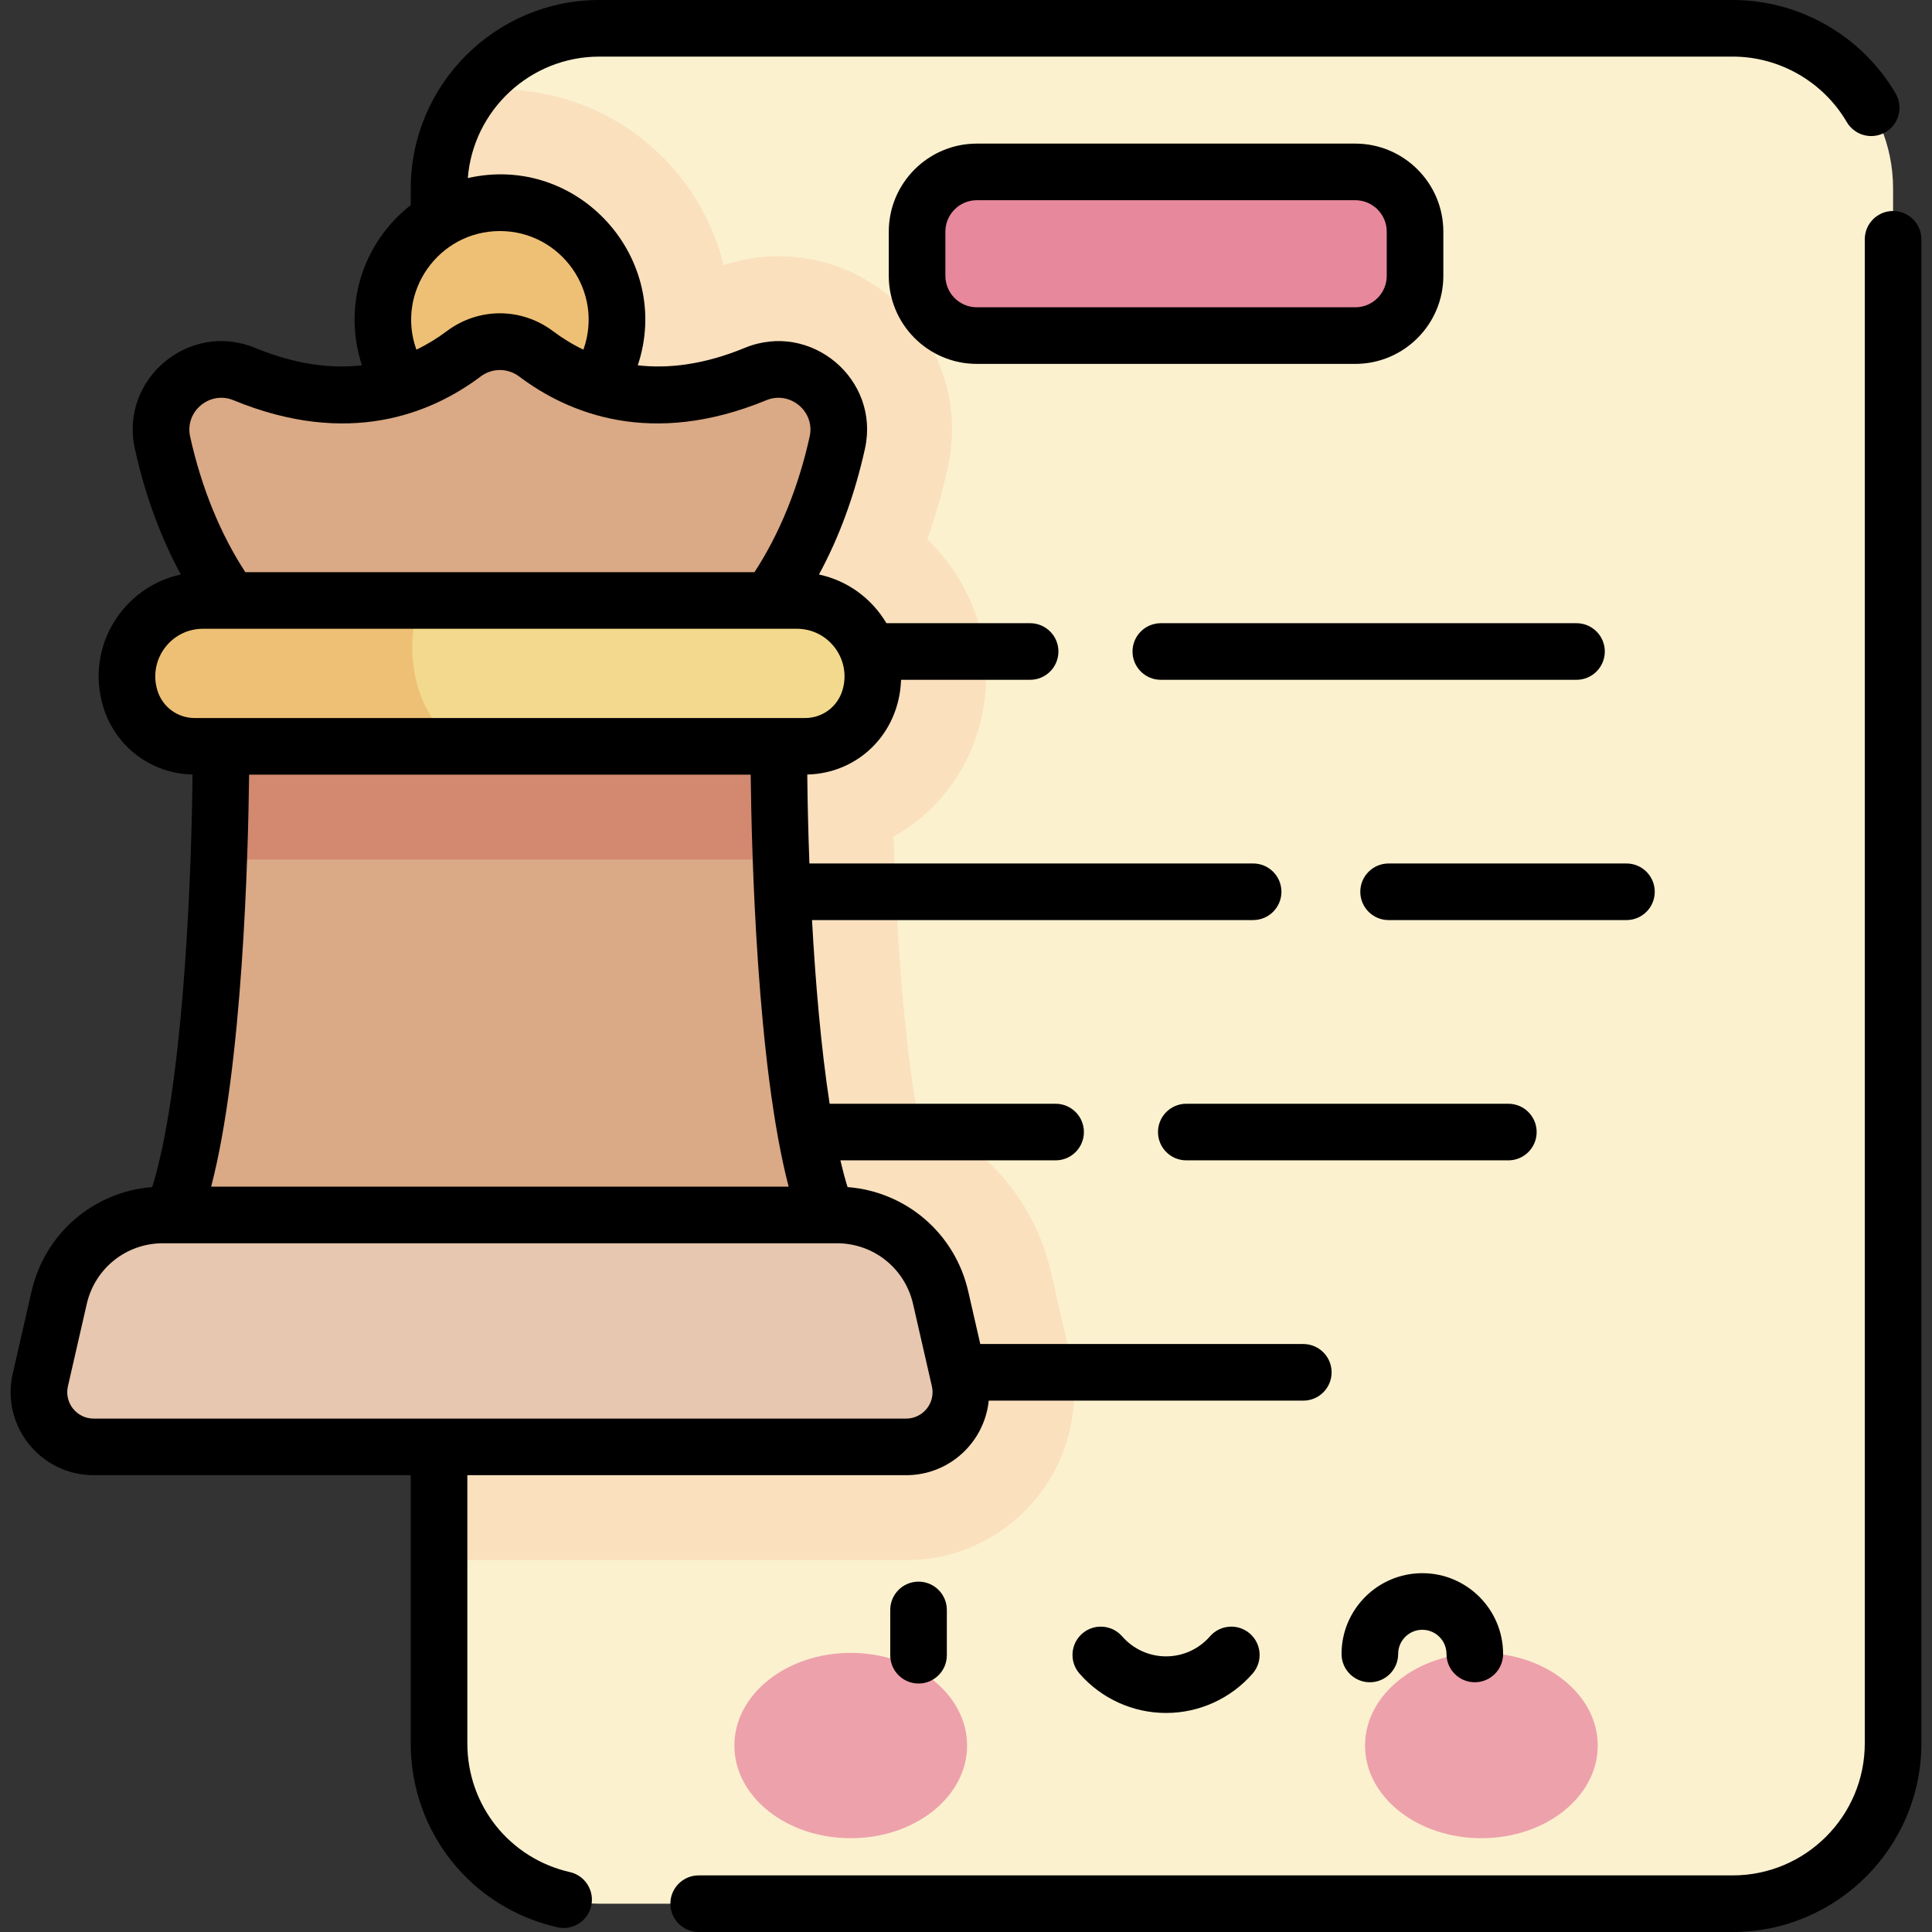 <svg id="Capa_1" enable-background="new 0 0 512 512" height="512" viewBox="0 0 512 512" width="512" xmlns="http://www.w3.org/2000/svg"><rect x="0" y="0" width="512" height="512" fill="#333333" stroke="none"/><g><path d="m459.185 504.5h-300.334c-23.473 0-42.502-19.029-42.502-42.503v-411.995c0-23.473 19.029-42.502 42.502-42.502h300.334c23.474 0 42.503 19.029 42.503 42.502v411.995c0 23.474-19.029 42.503-42.503 42.503z" fill="#fbf1cf"/><path d="m278.526 337.214c-4.407-19.259-17.828-34.317-35.254-41.182-3.455-18.596-5.664-47.051-6.5-74.295 10.559-5.895 18.717-15.754 22.408-28.042 4.606-15.336 1.768-31.502-7.789-44.351-1.729-2.325-3.624-4.469-5.665-6.424 2.168-6.105 3.991-12.485 5.462-19.124 3.023-13.653-.252-27.726-8.988-38.607-8.82-10.987-21.898-17.288-35.881-17.288-4.961 0-9.844.8-14.558 2.381-6.511-26.685-30.62-46.552-59.281-46.552-2.498 0-4.96.16-7.38.453-5.484 7.158-8.749 16.105-8.749 25.819v363.44h123.777c13.626 0 26.312-6.111 34.806-16.767 8.493-10.656 11.621-24.386 8.581-37.671z" fill="#fae0bd"/><g><ellipse cx="132.478" cy="84.744" fill="#eec076" rx="31.013" ry="31.013" transform="matrix(.974 -.227 .227 .974 -15.764 32.245)"/><path d="m203.893 159.126c9.492-13.141 14.995-28.23 18.004-41.815 2.779-12.551-9.791-23.083-21.675-18.182-25.479 10.506-44.984 4.536-58.124-5.342-5.721-4.3-13.518-4.3-19.239 0-13.14 9.878-32.645 15.847-58.124 5.342-11.884-4.9-24.454 5.632-21.675 18.182 3.009 13.585 8.512 28.674 18.004 41.815z" fill="#daa985"/><path d="m219.245 321.975c-11.08-27.986-12.853-99.502-12.853-124.19h-147.828c0 24.688-1.773 96.204-12.853 124.19z" fill="#daa985"/><path d="m206.983 227.785c-.45-12.37-.591-23.044-.591-30h-147.828c0 6.956-.141 17.63-.591 30z" fill="#d2896f"/><path d="m213.346 197.785h-161.735c-7.883 0-14.834-5.17-17.102-12.72-3.883-12.926 5.796-25.939 19.293-25.939h157.353c13.497 0 23.175 13.013 19.293 25.939-2.268 7.55-9.219 12.72-17.102 12.72z" fill="#f2d98d"/><path d="m111.508 159.126h-57.706c-13.497 0-23.176 13.013-19.293 25.939 2.268 7.55 9.218 12.72 17.102 12.72h71.078c-14.107-7.776-15.698-27.809-11.181-38.659z" fill="#eec076"/><path d="m221.765 321.975h-178.573c-13.164 0-24.581 9.099-27.518 21.932l-4.986 21.791c-2.079 9.084 4.824 17.745 14.143 17.745h215.295c9.319 0 16.222-8.66 14.143-17.745l-4.987-21.791c-2.936-12.833-14.353-21.932-27.517-21.932z" fill="#e7c7af"/></g><path d="m359.166 45.557h-100.296c-8.745 0-15.833 7.089-15.833 15.833v11.71c0 8.745 7.089 15.833 15.833 15.833h100.296c8.745 0 15.833-7.089 15.833-15.833v-11.71c.001-8.744-7.088-15.833-15.833-15.833z" fill="#e7889d"/><g><g fill="#eda1ab"><ellipse cx="225.453" cy="462.589" rx="30.834" ry="24.555"/><ellipse cx="392.583" cy="462.589" rx="30.834" ry="24.555"/></g></g><path d="m235.923 426.65v12c0 4.143 3.358 7.5 7.5 7.5s7.5-3.357 7.5-7.5v-12c0-4.143-3.358-7.5-7.5-7.5s-7.5 3.358-7.5 7.5zm84.735 6.999c-2.939 3.372-7.181 5.306-11.64 5.306s-8.701-1.934-11.64-5.306c-2.723-3.122-7.46-3.447-10.582-.727-3.122 2.722-3.448 7.459-.727 10.582 5.788 6.642 14.152 10.45 22.948 10.45s17.16-3.809 22.948-10.45c2.722-3.123 2.396-7.86-.727-10.582-3.123-2.72-7.859-2.396-10.58.727zm181.029-377.736c-4.142 0-7.5 3.357-7.5 7.5v398.585c0 19.3-15.702 35.002-35.002 35.002h-274.031c-4.142 0-7.5 3.357-7.5 7.5s3.358 7.5 7.5 7.5h274.031c27.571 0 50.002-22.431 50.002-50.002v-398.585c0-4.142-3.357-7.5-7.5-7.5zm-119.187 17.188v-11.71c0-12.866-10.468-23.333-23.334-23.333h-100.296c-12.866 0-23.333 10.467-23.333 23.333v11.71c0 12.866 10.467 23.334 23.333 23.334h100.296c12.866 0 23.334-10.468 23.334-23.334zm-131.963 0v-11.71c0-4.595 3.738-8.333 8.333-8.333h100.296c4.596 0 8.334 3.738 8.334 8.333v11.71c0 4.596-3.738 8.334-8.334 8.334h-100.296c-4.595 0-8.333-3.739-8.333-8.334zm156.692 226.905c0-4.143-3.358-7.5-7.5-7.5h-85.347c-4.143 0-7.5 3.357-7.5 7.5s3.357 7.5 7.5 7.5h85.347c4.142 0 7.5-3.358 7.5-7.5zm-256.199 196.118c-16.004-3.648-27.181-17.682-27.181-34.126v-71.056h116.277c11.547 0 20.788-8.804 21.899-19.761h83.367c4.143 0 7.5-3.357 7.5-7.5s-3.357-7.5-7.5-7.5h-85.607l-3.192-13.947c-3.527-15.411-16.461-26.434-31.981-27.645-.673-2.172-1.306-4.545-1.903-7.084h57.037c4.143 0 7.5-3.357 7.5-7.5s-3.357-7.5-7.5-7.5h-59.883c-2.261-14.635-3.748-31.936-4.671-48.676h116.901c4.143 0 7.5-3.357 7.5-7.5s-3.357-7.5-7.5-7.5h-117.59c-.316-8.448-.496-16.457-.569-23.569 13.395-.302 24.353-10.756 24.859-25.107h34.201c4.143 0 7.5-3.357 7.5-7.5s-3.357-7.5-7.5-7.5h-38.075c-4.033-6.746-10.456-11.311-17.886-12.9 5.381-9.902 9.47-21.055 12.187-33.322 4.085-18.446-14.378-33.945-31.856-26.737-10.917 4.502-20.355 5.531-28.341 4.618 9.363-28.209-15.703-56.268-45.05-49.622 1.437-17.989 16.526-32.19 34.878-32.19h300.334c12.382 0 23.965 6.646 30.23 17.347 2.093 3.573 6.685 4.778 10.262 2.682 3.574-2.093 4.775-6.687 2.682-10.262-8.945-15.277-25.488-24.767-43.173-24.767h-300.335c-27.571 0-50.002 22.431-50.002 50.002v4.363c-12.808 9.985-18.081 26.845-12.93 42.449-7.982.909-17.415-.121-28.325-4.62-17.465-7.203-35.945 8.28-31.856 26.737 2.716 12.267 6.805 23.42 12.186 33.323-15.334 3.28-25.35 19.146-20.598 34.969 3.188 10.614 12.668 17.79 23.697 18.039-.337 32.606-2.893 84.198-10.679 109.328-15.52 1.21-28.454 12.234-31.981 27.645l-4.987 21.791c-3.157 13.797 7.332 26.917 21.454 26.917h84.018v71.056c0 23.489 15.975 43.536 38.847 48.751 4.019.916 8.054-1.588 8.98-5.646.921-4.039-1.606-8.059-5.645-8.98zm-18.552-434.893c16.171 0 27.627 16.076 22.13 31.431-3.038-1.458-5.709-3.146-8.004-4.871-8.449-6.352-19.802-6.35-28.252 0-2.295 1.725-4.965 3.413-8.004 4.872-5.493-15.351 5.95-31.432 22.13-31.432zm-70.602 44.831c30.497 12.575 52.446 3.524 65.489-6.28 3.059-2.299 7.168-2.299 10.226 0 13.043 9.807 34.994 18.854 65.49 6.28 6.291-2.595 12.964 2.986 11.493 9.627-2.995 13.525-8.032 25.86-14.634 35.938h-134.923c-6.602-10.079-11.639-22.412-14.634-35.938-1.472-6.642 5.204-12.223 11.493-9.627zm-20.184 76.846c-2.438-8.118 3.628-16.282 12.11-16.282 12.988.002 141.45 0 157.353 0 8.477 0 14.549 8.158 12.11 16.282-1.325 4.412-5.311 7.377-9.919 7.377h-161.735c-4.608 0-8.594-2.965-9.919-7.377zm167.309 131.567h-153.045c8.363-31.995 9.814-88.063 10.059-109.189h132.926c.246 21.126 1.697 77.194 10.06 109.189zm-184.17 61.467c-4.507 0-7.835-4.187-6.832-8.571l4.987-21.791c2.17-9.482 10.479-16.105 20.206-16.105h178.573c9.727 0 18.037 6.623 20.206 16.105l4.987 21.791c1.005 4.392-2.334 8.571-6.832 8.571zm330.692 62.373c0 4.143 3.357 7.5 7.5 7.5s7.5-3.357 7.5-7.5c0-3.532 2.874-6.406 6.406-6.406s6.406 2.874 6.406 6.406c0 4.143 3.357 7.5 7.5 7.5s7.5-3.357 7.5-7.5c0-11.804-9.603-21.406-21.406-21.406s-21.406 9.603-21.406 21.406zm83.003-201.985c0-4.143-3.357-7.5-7.5-7.5h-63.033c-4.143 0-7.5 3.357-7.5 7.5s3.357 7.5 7.5 7.5h63.033c4.143 0 7.5-3.357 7.5-7.5zm-130.897-56.176h110.16c4.143 0 7.5-3.357 7.5-7.5s-3.357-7.5-7.5-7.5h-110.16c-4.143 0-7.5 3.357-7.5 7.5s3.357 7.5 7.5 7.5z"/></g></svg>